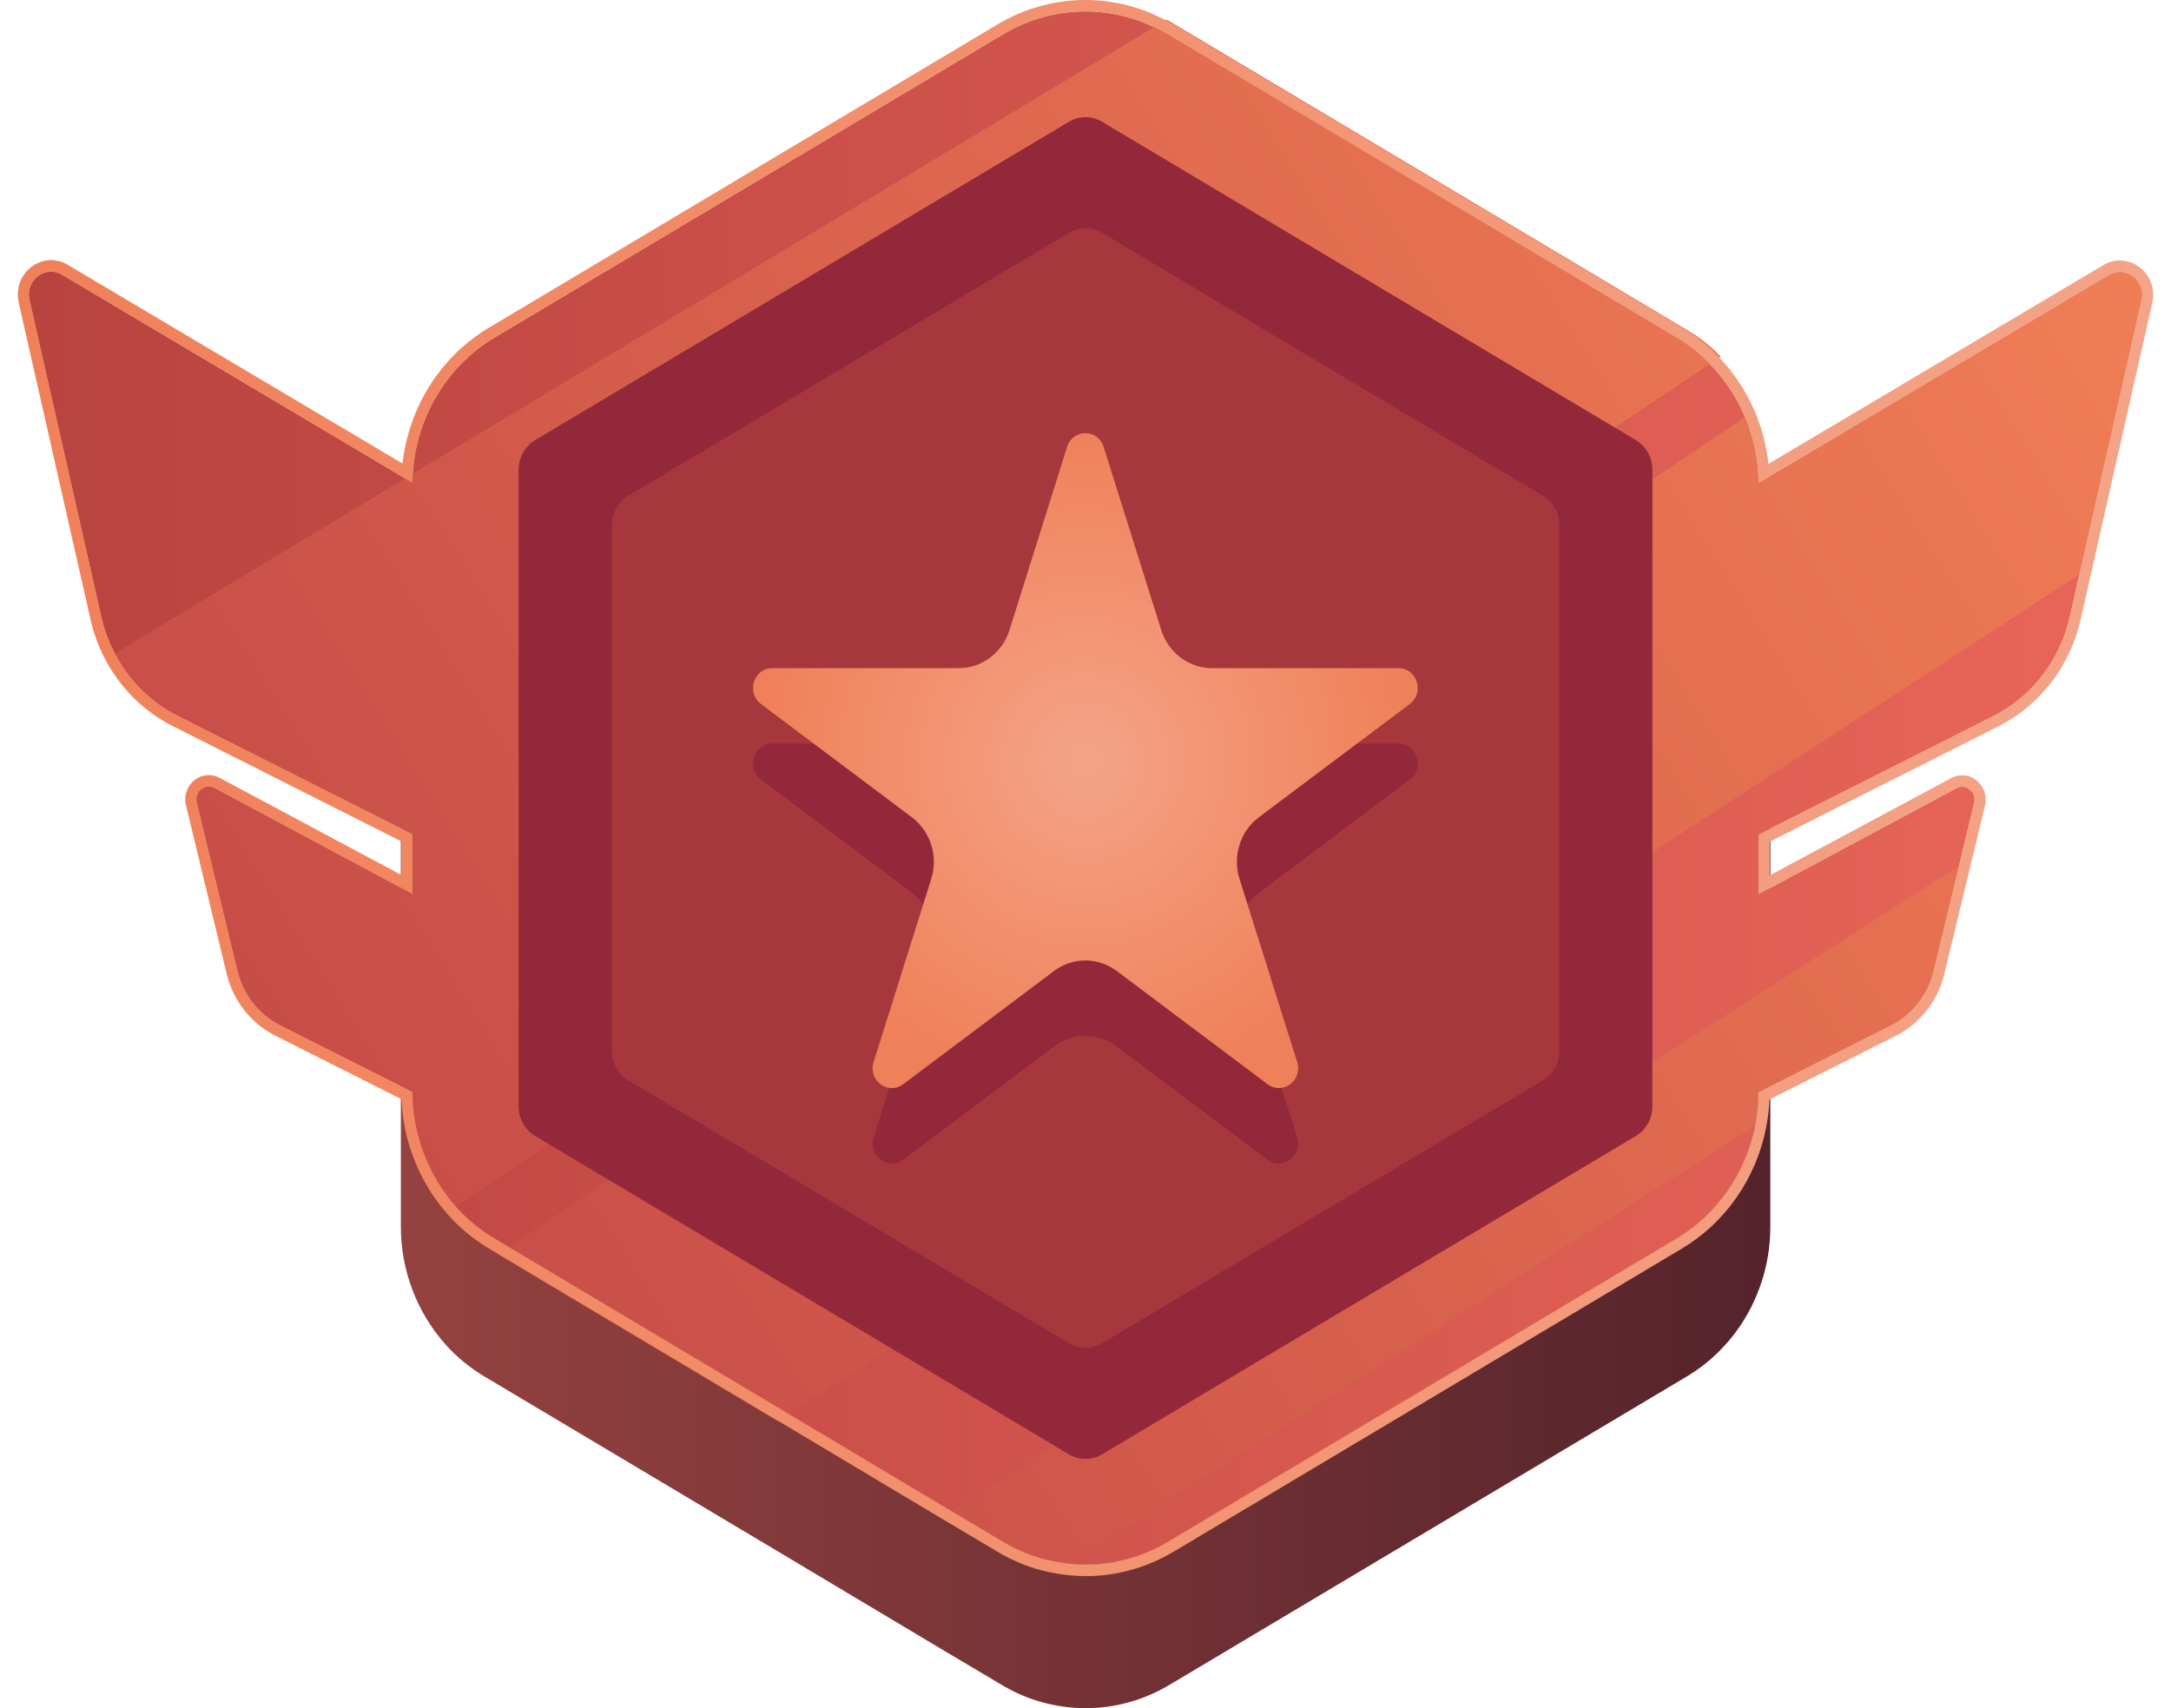 <svg width="61" height="48" viewBox="0 0 61 48" fill="none" xmlns="http://www.w3.org/2000/svg">
<path d="M49.343 15.165C49.105 14.611 48.767 14.105 48.347 13.677C48.064 13.384 47.745 13.128 47.391 12.919L32.853 4.251C32.828 4.235 32.803 4.219 32.772 4.209C31.331 3.384 29.582 3.399 28.152 4.251L13.613 12.919C12.157 13.786 11.263 15.395 11.263 17.129V34.471C11.263 35.704 11.718 36.874 12.501 37.761C12.82 38.122 13.194 38.43 13.613 38.681L13.998 38.91L21.858 43.595L26.438 46.331L28.152 47.349C28.592 47.611 29.062 47.798 29.547 47.898C30.659 48.138 31.837 47.955 32.853 47.349L47.392 38.681C48.847 37.814 49.742 36.205 49.742 34.472V17.128C49.742 16.439 49.6 15.771 49.343 15.165Z" fill="url(#paint0_linear_650_1684)"/>
<path d="M59.244 7.734L49.409 13.573C49.403 12.921 49.269 12.294 49.031 11.72C49.028 11.71 49.022 11.7 49.018 11.691C48.784 11.145 48.453 10.647 48.04 10.227L48.037 10.224C47.758 9.937 47.449 9.688 47.099 9.485L32.809 0.962C32.784 0.946 32.759 0.933 32.731 0.92C32.63 0.862 32.527 0.81 32.421 0.761C31.07 0.116 29.495 0.183 28.188 0.962L13.898 9.485C12.554 10.282 11.697 11.726 11.597 13.309C11.591 13.412 11.588 13.518 11.588 13.622V13.564L11.381 13.441L1.752 7.725C1.283 7.434 0.705 7.87 0.827 8.422L2.84 17.307C2.922 17.678 3.05 18.03 3.222 18.356C3.616 19.112 4.232 19.729 4.991 20.113L11.588 23.44V25.119L6.048 22.154C5.782 21.99 5.457 22.232 5.526 22.545L6.658 27.228C6.811 27.919 7.258 28.501 7.871 28.811L11.588 30.684C11.591 31.889 12.038 33.032 12.804 33.901C13.116 34.256 13.485 34.559 13.898 34.805L14.276 35.031L14.304 35.047L22.001 39.636L22.167 39.736L26.503 42.327L26.75 42.472L28.188 43.328C28.619 43.583 29.082 43.767 29.561 43.864C29.714 43.896 29.867 43.922 30.02 43.938C30.971 44.045 31.949 43.838 32.809 43.328L47.099 34.805C48.259 34.114 49.053 32.948 49.315 31.627V31.624C49.375 31.32 49.406 31.007 49.409 30.69L53.126 28.817C53.742 28.507 54.186 27.926 54.339 27.235L55.043 24.325L55.471 22.552C55.54 22.242 55.215 21.996 54.949 22.161L49.409 25.129V23.45L56.006 20.123C57.097 19.571 57.888 18.541 58.16 17.317L58.425 16.138L60.17 8.429C60.292 7.876 59.713 7.444 59.244 7.734Z" fill="url(#paint1_linear_650_1684)"/>
<path d="M60.17 8.429L58.425 16.139L58.16 17.317C57.888 18.541 57.097 19.572 56.006 20.124L49.409 23.45V25.13L54.949 22.162C55.215 21.997 55.54 22.242 55.471 22.552L55.043 24.326L54.339 27.235C54.186 27.927 53.742 28.508 53.126 28.818L49.409 30.691C49.406 31.008 49.375 31.321 49.315 31.625V31.628C49.053 32.949 48.259 34.115 47.099 34.806L32.809 43.329C31.949 43.839 30.971 44.046 30.02 43.939C29.867 43.923 29.714 43.897 29.561 43.865C29.082 43.768 28.619 43.584 28.188 43.329L26.75 42.473L26.503 42.328L22.167 39.737L22.001 39.637L14.304 35.048L14.276 35.032L13.898 34.806C13.485 34.56 13.116 34.257 12.804 33.901C12.038 33.033 11.591 31.889 11.588 30.685L7.871 28.811C7.258 28.502 6.811 27.92 6.658 27.229L5.526 22.546C5.457 22.233 5.782 21.991 6.048 22.155L11.588 25.12V23.441L4.991 20.114C4.232 19.73 3.616 19.113 3.222 18.357C3.05 18.031 2.922 17.679 2.84 17.308L0.827 8.423C0.705 7.871 1.283 7.435 1.752 7.725L11.381 13.442L11.588 13.565V13.623C11.588 13.519 11.591 13.413 11.597 13.309C11.697 11.727 12.554 10.283 13.898 9.486L28.188 0.963C29.495 0.184 31.07 0.116 32.421 0.762C32.527 0.811 32.63 0.862 32.731 0.921C32.759 0.933 32.784 0.946 32.809 0.963L47.099 9.486C47.449 9.689 47.758 9.938 48.037 10.225L48.04 10.228C48.453 10.648 48.784 11.146 49.018 11.691C49.022 11.701 49.028 11.711 49.031 11.72C49.269 12.295 49.403 12.922 49.409 13.574L59.244 7.735C59.713 7.444 60.292 7.877 60.17 8.429Z" fill="url(#paint2_linear_650_1684)"/>
<path d="M47.392 9.266L32.855 0.594C32.83 0.581 32.805 0.565 32.774 0.552L32.427 0.762L11.603 13.309L11.387 13.441L3.228 18.357C3.621 19.113 4.237 19.73 4.997 20.114L11.593 23.44V25.12L6.054 22.155C5.788 21.99 5.463 22.233 5.532 22.546L6.663 27.229C6.816 27.92 7.264 28.501 7.876 28.811L11.593 30.684C11.597 31.889 12.044 33.032 12.809 33.901L48.042 10.225L48.349 10.021C48.064 9.727 47.749 9.472 47.392 9.266ZM26.756 42.472L28.194 43.328C28.625 43.584 29.088 43.768 29.566 43.864C29.72 43.897 29.873 43.923 30.026 43.939L49.321 31.628V31.624C49.381 31.321 49.412 31.007 49.415 30.691L53.132 28.818C53.748 28.508 54.192 27.926 54.345 27.235L55.048 24.325L26.756 42.472ZM59.25 7.735L49.415 13.574C49.409 12.922 49.274 12.295 49.037 11.72L14.31 35.048L14.001 35.254L21.86 39.941L22.173 39.737L58.431 16.138L60.176 8.429C60.297 7.877 59.719 7.444 59.25 7.735Z" fill="url(#paint3_linear_650_1684)"/>
<path d="M14.572 31.088V13.2C14.572 12.856 14.75 12.538 15.038 12.366L30.034 3.422C30.323 3.25 30.678 3.25 30.966 3.422L45.962 12.366C46.25 12.538 46.428 12.856 46.428 13.2V31.088C46.428 31.432 46.25 31.75 45.962 31.922L30.966 40.866C30.677 41.038 30.322 41.038 30.034 40.866L15.038 31.922C14.75 31.75 14.572 31.432 14.572 31.088Z" fill="#93283A"/>
<path d="M17.191 29.527V14.761C17.191 14.417 17.369 14.1 17.657 13.928L30.035 6.545C30.324 6.373 30.679 6.373 30.967 6.545L43.345 13.928C43.633 14.1 43.811 14.417 43.811 14.761V29.527C43.811 29.871 43.633 30.189 43.345 30.361L30.967 37.743C30.678 37.915 30.323 37.915 30.035 37.743L17.657 30.36C17.369 30.189 17.191 29.871 17.191 29.527Z" fill="#A6373D"/>
<path d="M60.298 7.686C60.12 7.456 59.846 7.318 59.565 7.318C59.398 7.318 59.232 7.366 59.09 7.454L49.691 13.035C49.636 12.542 49.514 12.064 49.33 11.619L49.315 11.58L49.306 11.56C49.053 10.971 48.701 10.446 48.259 9.996C47.953 9.68 47.615 9.413 47.257 9.205L32.977 0.688C32.938 0.664 32.901 0.644 32.885 0.638C32.777 0.575 32.664 0.519 32.554 0.468C31.904 0.158 31.211 0 30.495 0C29.634 0 28.783 0.236 28.033 0.682L13.744 9.205C12.387 10.01 11.491 11.424 11.31 13.025L1.915 7.448C1.768 7.357 1.603 7.309 1.436 7.309C1.155 7.309 0.88 7.447 0.702 7.678C0.525 7.907 0.46 8.205 0.524 8.496L2.537 17.378C2.624 17.777 2.763 18.158 2.948 18.51C3.378 19.335 4.038 19.99 4.856 20.404L11.277 23.642V24.588L6.21 21.878C6.106 21.813 5.987 21.779 5.868 21.779C5.669 21.779 5.475 21.876 5.349 22.038C5.224 22.2 5.178 22.411 5.224 22.624L6.354 27.301C6.529 28.09 7.033 28.746 7.735 29.101L11.281 30.888C11.331 32.084 11.786 33.224 12.574 34.118C12.906 34.496 13.3 34.821 13.743 35.085L21.846 39.916L26.35 42.607L26.596 42.752L28.034 43.608C28.505 43.887 28.998 44.079 29.5 44.181C29.674 44.217 29.834 44.243 29.988 44.26C30.16 44.279 30.336 44.289 30.51 44.289C31.366 44.289 32.216 44.053 32.967 43.608L47.257 35.085C48.477 34.358 49.339 33.121 49.623 31.692L49.63 31.656C49.677 31.407 49.706 31.152 49.718 30.895L53.265 29.108C53.967 28.754 54.471 28.098 54.644 27.313L55.777 22.624C55.823 22.42 55.777 22.209 55.651 22.047C55.526 21.883 55.331 21.785 55.131 21.785C55.012 21.785 54.894 21.82 54.807 21.875L49.724 24.598V23.652L56.145 20.413C57.326 19.816 58.172 18.713 58.466 17.39L60.476 8.501C60.54 8.212 60.475 7.915 60.298 7.686ZM60.171 8.429L58.427 16.138L58.161 17.317C57.889 18.541 57.098 19.571 56.007 20.123L49.41 23.45V25.129L54.95 22.161C55.216 21.996 55.541 22.242 55.472 22.552L55.044 24.325L54.341 27.235C54.187 27.926 53.743 28.507 53.128 28.817L49.41 30.69C49.407 31.007 49.376 31.32 49.317 31.624V31.627C49.054 32.948 48.26 34.114 47.1 34.805L32.81 43.328C31.95 43.838 30.972 44.045 30.021 43.938C29.868 43.922 29.715 43.896 29.562 43.864C29.084 43.767 28.621 43.583 28.189 43.328L26.751 42.472L26.504 42.327L22.168 39.737L22.003 39.636L14.306 35.047L14.277 35.031L13.899 34.805C13.487 34.559 13.118 34.256 12.805 33.901C12.039 33.032 11.592 31.889 11.589 30.684L7.872 28.811C7.259 28.501 6.812 27.919 6.659 27.228L5.527 22.545C5.458 22.232 5.783 21.99 6.049 22.154L11.589 25.119V23.44L4.993 20.113C4.233 19.729 3.617 19.112 3.223 18.357C3.051 18.03 2.923 17.678 2.842 17.307L0.828 8.422C0.706 7.87 1.285 7.434 1.754 7.725L11.383 13.441L11.589 13.564V13.622C11.589 13.518 11.592 13.412 11.598 13.309C11.698 11.726 12.555 10.282 13.899 9.485L28.189 0.962C29.496 0.183 31.072 0.116 32.422 0.762C32.529 0.81 32.632 0.862 32.732 0.92C32.76 0.933 32.785 0.946 32.81 0.962L47.1 9.485C47.45 9.688 47.76 9.937 48.038 10.224L48.041 10.228C48.454 10.647 48.785 11.145 49.02 11.691C49.023 11.7 49.029 11.71 49.032 11.72C49.27 12.294 49.404 12.921 49.41 13.573L59.246 7.734C59.715 7.444 60.293 7.876 60.171 8.429Z" fill="url(#paint4_linear_650_1684)"/>
<path d="M31.009 14.678L32.629 19.826C32.83 20.464 33.405 20.896 34.054 20.896H39.294C39.817 20.896 40.034 21.587 39.611 21.904L35.372 25.086C34.846 25.48 34.627 26.179 34.827 26.817L36.447 31.965C36.608 32.478 36.039 32.905 35.617 32.588L31.377 29.406C30.852 29.012 30.141 29.012 29.616 29.406L25.376 32.588C24.953 32.905 24.385 32.478 24.546 31.965L26.166 26.817C26.366 26.179 26.146 25.48 25.621 25.086L21.381 21.904C20.959 21.587 21.176 20.896 21.698 20.896H26.939C27.588 20.896 28.163 20.464 28.364 19.826L29.983 14.678C30.145 14.164 30.848 14.164 31.009 14.678Z" fill="#93283A"/>
<path d="M31.009 12.556L32.629 17.705C32.83 18.343 33.405 18.775 34.054 18.775H39.294C39.817 18.775 40.034 19.465 39.611 19.783L35.372 22.965C34.846 23.359 34.627 24.058 34.827 24.695L36.447 29.844C36.608 30.357 36.039 30.784 35.617 30.467L31.377 27.285C30.852 26.89 30.141 26.89 29.616 27.285L25.376 30.467C24.953 30.784 24.385 30.357 24.546 29.844L26.166 24.695C26.366 24.058 26.146 23.359 25.621 22.965L21.381 19.783C20.959 19.465 21.176 18.775 21.698 18.775H26.939C27.588 18.775 28.163 18.343 28.364 17.705L29.983 12.556C30.145 12.043 30.848 12.043 31.009 12.556Z" fill="url(#paint5_radial_650_1684)"/>
<defs>
<linearGradient id="paint0_linear_650_1684" x1="11.263" y1="25.8" x2="49.742" y2="25.8" gradientUnits="userSpaceOnUse">
<stop stop-color="#94423F"/>
<stop offset="1" stop-color="#55232C"/>
</linearGradient>
<linearGradient id="paint1_linear_650_1684" x1="0.498" y1="22.144" x2="60.499" y2="22.144" gradientUnits="userSpaceOnUse">
<stop stop-color="#F08059"/>
<stop offset="1" stop-color="#F4A488"/>
</linearGradient>
<linearGradient id="paint2_linear_650_1684" x1="0.811" y1="22.145" x2="60.186" y2="22.145" gradientUnits="userSpaceOnUse">
<stop stop-color="#B9433F"/>
<stop offset="1" stop-color="#E96659"/>
</linearGradient>
<linearGradient id="paint3_linear_650_1684" x1="11.387" y1="34.995" x2="58.467" y2="5.355" gradientUnits="userSpaceOnUse">
<stop stop-color="#C74D47"/>
<stop offset="1" stop-color="#F07E55"/>
</linearGradient>
<linearGradient id="paint4_linear_650_1684" x1="0.5" y1="22.144" x2="60.5" y2="22.144" gradientUnits="userSpaceOnUse">
<stop stop-color="#F08059"/>
<stop offset="1" stop-color="#F4A488"/>
</linearGradient>
<radialGradient id="paint5_radial_650_1684" cx="0" cy="0" r="1" gradientUnits="userSpaceOnUse" gradientTransform="translate(30.497 21.374) scale(9.125 9.427)">
<stop stop-color="#F4A488"/>
<stop offset="1" stop-color="#F08059"/>
</radialGradient>
</defs>
</svg>

